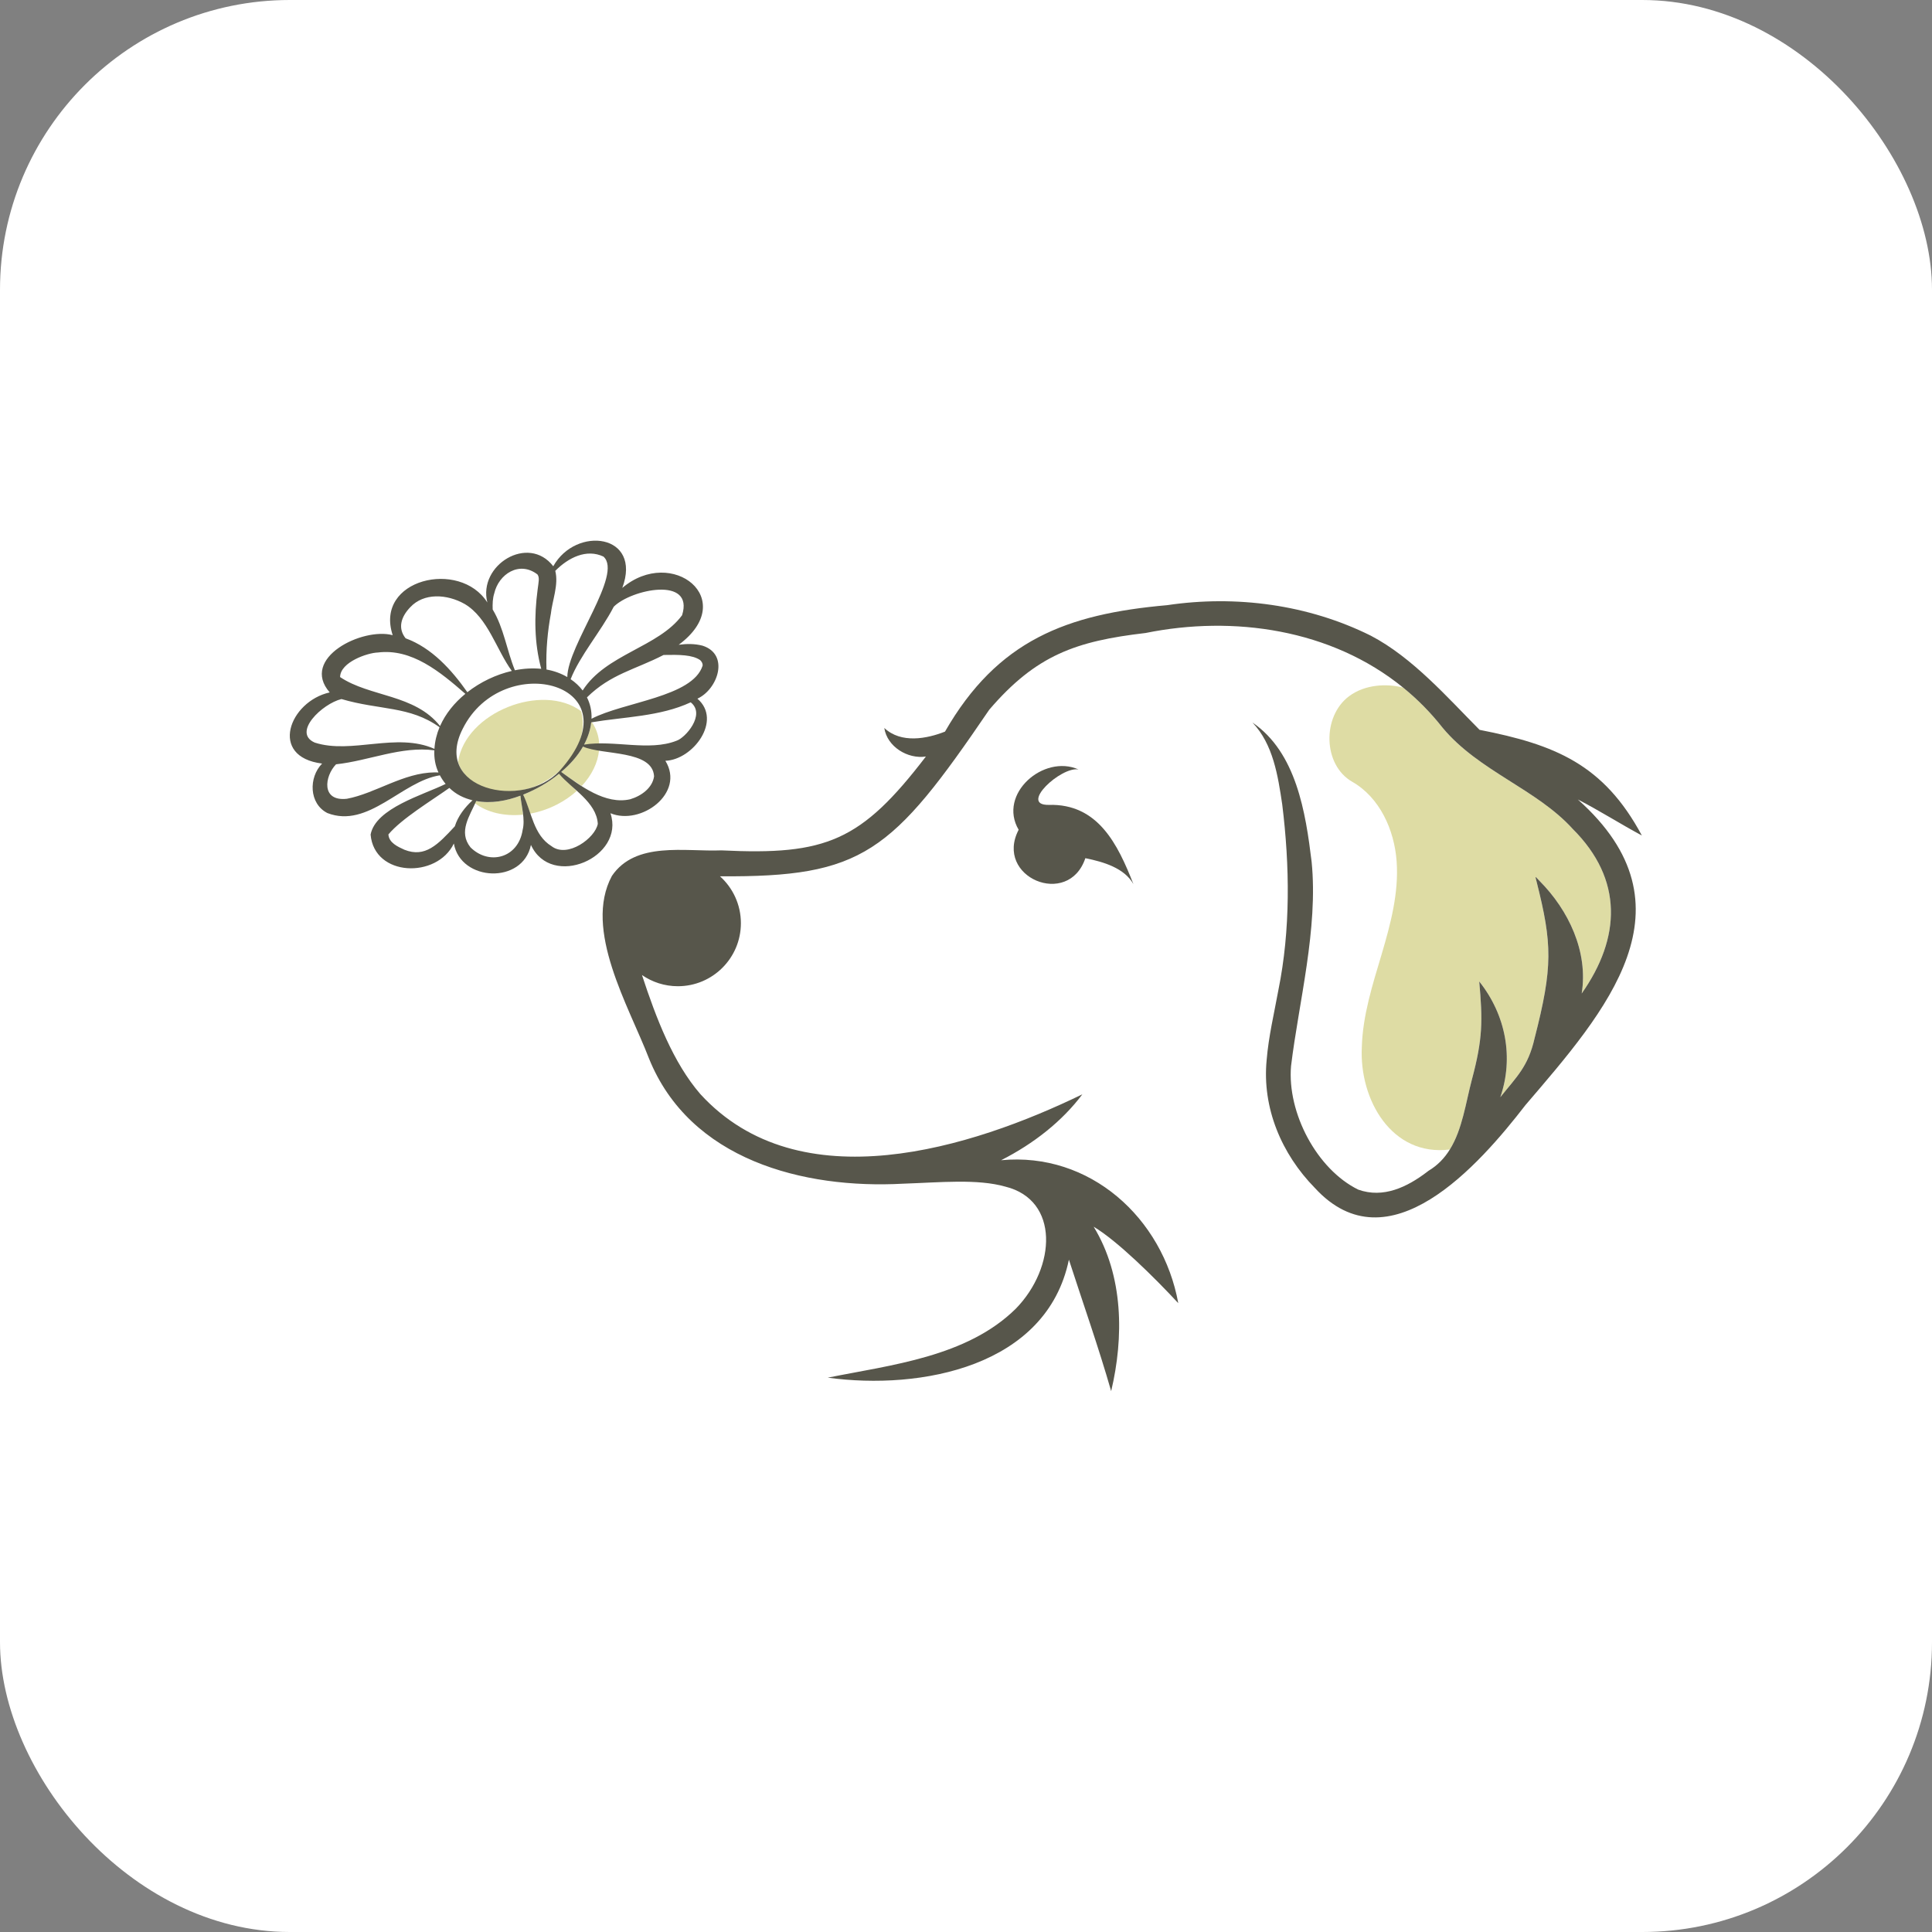 <svg xmlns="http://www.w3.org/2000/svg" version="1.1" xmlns:xlink="http://www.w3.org/1999/xlink" width="1000" height="1000"><rect width="100%" height="100%" fill="#808080" stroke="none"/><g clip-path="url(#SvgjsClipPath1107)"><rect width="1000" height="1000" fill="#ffffff"></rect><g transform="matrix(1.6,0,0,1.6,150,279.841)"><svg xmlns="http://www.w3.org/2000/svg" version="1.1" xmlns:xlink="http://www.w3.org/1999/xlink" width="437.39" height="275.13"><svg id="Warstwa_2" data-name="Warstwa 2" xmlns="http://www.w3.org/2000/svg" viewBox="0 0 437.39 275.13">
  <defs>
    <style>
      .cls-1 {
        fill: #dedca4;
      }

      .cls-2 {
        fill: #57564b;
      }
    </style>
  <clipPath id="SvgjsClipPath1107"><rect width="1000" height="1000" x="0" y="0" rx="150" ry="150"></rect></clipPath></defs>
  <g id="Layer_3" data-name="Layer 3">
    <g id="OlaGlinka_logo_forWhiteBG">
      <g id="_Group_" data-name="&amp;lt;Group&amp;gt;">
        <path class="cls-1" d="M417.93,146.49c2.16-13.54-4.25-26.98-13.66-36.44-1.59-1.66-1.42-1.73-.9.39,5.02,19.93,5.28,27.41-.68,50.53-2.08,9.19-5.82,12.47-11.09,19.07,4.4-12.76,1.81-26.61-6.82-37.45,1.14,12.59,1.17,18.54-2.38,31.77-1.99,7.51-3.07,16.07-7.13,22.6-18.84,2.38-29.33-16.18-28.47-33.12.28-10.23,3.46-20.13,6.38-29.94,2.91-9.81,5.61-19.93,4.88-30.14-.73-10.22-5.48-20.68-14.37-25.76-9.5-5.42-9.78-21.15-1.01-27.68,5.2-3.88,12.28-4.13,17.49-2.78,4.61,3.74,8.9,8.06,12.77,12.99,11.71,14.05,30.43,19.84,42.08,32.72,16.4,16.34,15.57,35.25,2.91,53.24Z"></path>
        <path class="cls-1" d="M93.36,66.03s-.04.11-.07.16c-1.35,3.13-3.42,5.93-5.99,8.25-.03.03-.06.06-.1.08-1.65,1.49-3.49,2.77-5.45,3.81-9.96,5.57-24.64,2.64-27.32-6.78,2.42-16.08,27.3-25.73,39.81-16.37.98,3.44.62,7.39-.88,10.85Z"></path>
        <path class="cls-1" d="M59.13,83.98s-.03.02-.04.03c-.05.05-.11.1-.16.16-.12-.1-.24-.21-.36-.33.19.05.38.1.56.14Z"></path>
        <path class="cls-1" d="M75.45,88.64c-5.97.61-11.63-.69-15.61-3.72.14-.23.3-.46.47-.69,4.82.88,9.71-.01,14.3-1.73.11.83.23,1.65.32,2.29.17,1.13.32,2.45.52,3.85Z"></path>
        <path class="cls-1" d="M92.8,81c-1.83,1.65-3.97,3.13-6.39,4.37-2.79,1.43-5.7,2.4-8.57,2.93-.77-1.97-1.51-4-2.35-6.13,2.29-.92,4.51-2.04,6.6-3.23,1.7-1.05,3.39-2.22,5-3.53.52.67,2.46,2.3,3.37,3.2.81.77,1.57,1.58,2.34,2.39Z"></path>
        <path class="cls-1" d="M100.04,67.81c-.37,3.98-2.33,8.05-5.59,11.55-2.27-1.44-4.51-2.92-6.65-4.54,2.78-2.34,5.27-5.08,7.05-8.21,1.72.43,3.45.83,5.19,1.2Z"></path>
        <path class="cls-1" d="M100.09,65.77c-1.63.06-3.26.13-4.89.2,1.07-2.02,1.85-4.2,2.23-6.54.03-.22.06-.43.08-.65.08,0,.15-.01.23-.02.15.21.29.42.42.64,1.2,1.98,1.83,4.14,1.93,6.37Z"></path>
        <path class="cls-2" d="M272.91,111.11c-2.94-5.21-9.63-7.19-15.55-8.39-5.47,16.29-29.55,6.14-21.58-9.19-6.82-11.6,8.11-24.53,19.37-19.51-5.65-1.04-19.31,11.6-9.66,11.46,15.95-.47,22.36,12.73,27.42,25.63Z"></path>
        <path class="cls-2" d="M399.75,182.57c-15.05,19.48-44.31,52.84-68.15,26.82-10.77-10.97-17.1-25.9-15.59-41.39.63-7.64,2.43-15.11,3.8-22.63,3.94-19.47,3.7-40.1,1.24-60.03-1.38-9.26-2.92-19.47-9.64-26.51,14.2,9.68,17.22,29.13,19.15,45.07,2.16,21.66-4.16,45.41-6.66,66.07-1.29,15.16,8.38,33.42,21.74,39.97,8.15,2.92,15.88-.87,22.25-5.72.01-.01.05-.04.1-.08.09-.07.23-.17.35-.27,3.02-1.8,5.24-4.17,6.93-6.91,4.06-6.53,5.14-15.09,7.13-22.6,3.55-13.23,3.52-19.18,2.38-31.77,8.63,10.84,11.22,24.69,6.82,37.45,5.27-6.6,9.01-9.88,11.09-19.07,5.96-23.12,5.7-30.6.68-50.53-.52-2.12-.69-2.05.9-.39,9.41,9.46,15.82,22.9,13.66,36.44,12.66-17.99,13.49-36.9-2.91-53.24-11.65-12.88-30.37-18.67-42.08-32.72-3.87-4.93-8.16-9.25-12.77-12.99-23.32-18.98-54.99-23.41-83.32-17.67-22.51,2.63-35.41,7.11-50.57,24.81-31.57,46.4-40.85,54.22-87.11,53.9,4.15,3.74,6.76,9.15,6.76,15.17,0,11.26-9.13,20.39-20.39,20.39-4.31,0-8.31-1.34-11.61-3.62,4.6,14.02,10.11,28.38,18.88,38.51,32.14,35.16,87.91,17.39,123.58.08-6.5,8.68-15.71,15.95-26.28,21.32,28.74-2.74,52.29,18.66,57.31,46.24-7.73-8.34-19.77-20.22-27.37-24.73,9.69,15.84,9.79,35.84,5.66,53.19-4.11-14.33-9.08-28.37-13.67-42.53-7.18,34.64-47.89,42.29-78.01,38.17,20.38-4.12,45.03-6.67,60.87-22.35,13.02-13.38,14.1-35.09-3.38-39.44-9.11-2.59-21.06-1.37-33.11-.96-32.35,1.77-69.02-7.73-82.23-40.55-6.5-16.88-21.31-41.64-11.98-59.01,7.66-11.3,23.68-7.79,35.43-8.27,33.95,1.66,45.19-3,66.15-30.36-5.88.9-12.55-3.17-13.46-9.24,5.43,5.13,13.8,3.49,19.64,1.18,17-29.56,39.33-38.03,71.86-40.9,22.26-3.32,45.65-.2,65.87,9.86,13.53,7.06,24.84,20.05,35.2,30.47,24.42,4.78,40.15,11.15,52.5,34.18-6.98-3.75-13.67-8.03-20.71-11.65,38.93,34.68,9.15,68.4-16.93,98.84Z"></path>
        <path class="cls-2" d="M133.55,33.98c-2.54-.66-5.14-.65-7.73-.3,19.73-14.62-2.14-32.05-18.26-18.39,6.5-17.5-14.99-20.17-22.33-7.01-8.06-10.45-24.41-.38-21.32,11.73-8.87-14.09-36.63-7.6-30.62,10.57-9.78-2.63-30.06,7.41-20.38,18.51-13.07,2.91-19.85,20.85-2.46,23.02-4.39,4.48-4.27,12.97,1.71,16.01,13.24,5.13,24.14-10.33,36.39-12.21.53.99,1.15,1.92,1.86,2.79-7.18,3.55-22.65,7.8-24.27,16.38,1.17,13.73,21.48,14.29,26.93,2.9,2.22,12.37,22.32,13.27,24.94.45,6.59,14.39,30.54,4.04,25.72-10.25,9.87,4.07,24.22-6.48,17.77-16.97,8.96-.31,18.49-13.11,10.36-20.09,6.64-3.04,10.46-14.31,1.69-17.14ZM104.71,21.54s.05-.1.07-.15c5.66-5.67,26.13-9.98,22.12,2.74-7.63,10.35-24.68,12.57-32.16,24.34-1.07-1.41-2.39-2.64-3.89-3.65,2.99-7.62,9.77-15.42,13.86-23.28ZM87.3,74.44c-12.01,12.87-41.33,5.96-31.36-13.58,13-26.07,56.66-14.56,31.36,13.58ZM84.42,23.87c.48-4.59,2.61-9.58,1.46-14.1,4.27-4.32,10.13-7.21,15.6-4.61t0,.01c6.37,5.7-11.59,28.57-11.71,38.96-2.03-1.19-4.33-2.02-6.73-2.44-.24-6.45.43-12.65,1.37-17.82ZM66.14,17.06c1.44-6.26,8.13-10.63,13.99-6.12.74,1.09.34,2.43.04,4.89-1.13,8.53-1.1,17.28,1.17,25.63-2.8-.26-5.62-.12-8.52.47-2.63-6.45-3.58-13.68-7.19-19.66-.06-1.84-.01-3.6.51-5.21ZM39.01,21.49c4.33-4.62,11.77-4.29,17.6-.98,7.48,4.44,10.21,14.76,15.21,21.64-5.09,1.16-10.15,3.57-14.38,6.88-5.08-7.23-11.51-14.36-19.97-17.44-2.52-3.14-1.66-6.79,1.54-10.1ZM46.91,74.96c-10.14.08-19.19,6.81-28.44,8.54-8.42.94-7.22-7.33-3.51-11.15,10.62-1.13,21.11-5.95,31.8-4.52-.12,2.45.29,4.92,1.34,7.16-.4-.03-.8-.04-1.19-.03ZM46.79,67.36c-12.23-5.47-26.84,1.82-38.71-2.03-7.4-3.24,2.43-12.58,8.63-14.09,12.35,3.65,22.1,2.18,31.73,9.12-.92,2.21-1.51,4.56-1.65,7ZM48.61,59.98c-8.19-10.36-22.7-9.37-32.34-15.85.06-4.89,8.99-7.86,12.17-7.94,10.99-1.4,20.19,6.24,28.35,13.36-3.53,2.9-6.42,6.44-8.18,10.43ZM53.39,92.4c-5.5,5.95-9.6,10.25-16.31,7.59-2.16-.98-5.02-2.26-5.18-4.96,4.32-5.12,13.74-10.8,19.72-15.04,2.09,2.06,4.71,3.35,7.51,3.99-2.5,2.28-4.73,5.15-5.74,8.42ZM75.33,93.56c-1.41,9.23-10.97,11.55-16.88,5.65-4.02-5.03-.24-10.15,1.86-14.98,4.82.88,9.71-.01,14.3-1.73.33,3.47,1.58,7.66.72,11.06ZM99.64,91.6c-.81,4.58-9.78,11.23-14.98,7.23-5.81-3.6-6.38-10.86-9.17-16.66,4.24-1.72,8.06-3.86,11.6-6.76,4.1,4.88,12.12,9.14,12.55,16.19ZM117.84,76.23c-.51,3.74-4.07,6.33-7.69,7.42-8.08,1.88-16.17-4.38-22.35-8.83,2.78-2.34,5.27-5.08,7.05-8.21,6.25,2.84,22.5,1.03,22.99,9.62ZM125.07,64.74c-8.84,3.47-20.13-.31-29.87,1.23,1.16-2.2,2.02-4.64,2.31-7.19,10.73-1.81,22.17-1.84,32.18-6.48,4.98,3.92-1.78,11.57-4.62,12.44ZM133.54,40.45c-3.23,10.14-25.5,11.71-35.93,17.17.1-2.54-.44-4.87-1.48-6.92,7.7-7.58,15.54-8.95,24.79-13.72,5.06-.1,9.31-.09,11.84,1.67.48.46.87,1.1.78,1.8Z"></path>
      </g>
    </g>
  </g>
</svg></svg></g></g></svg>